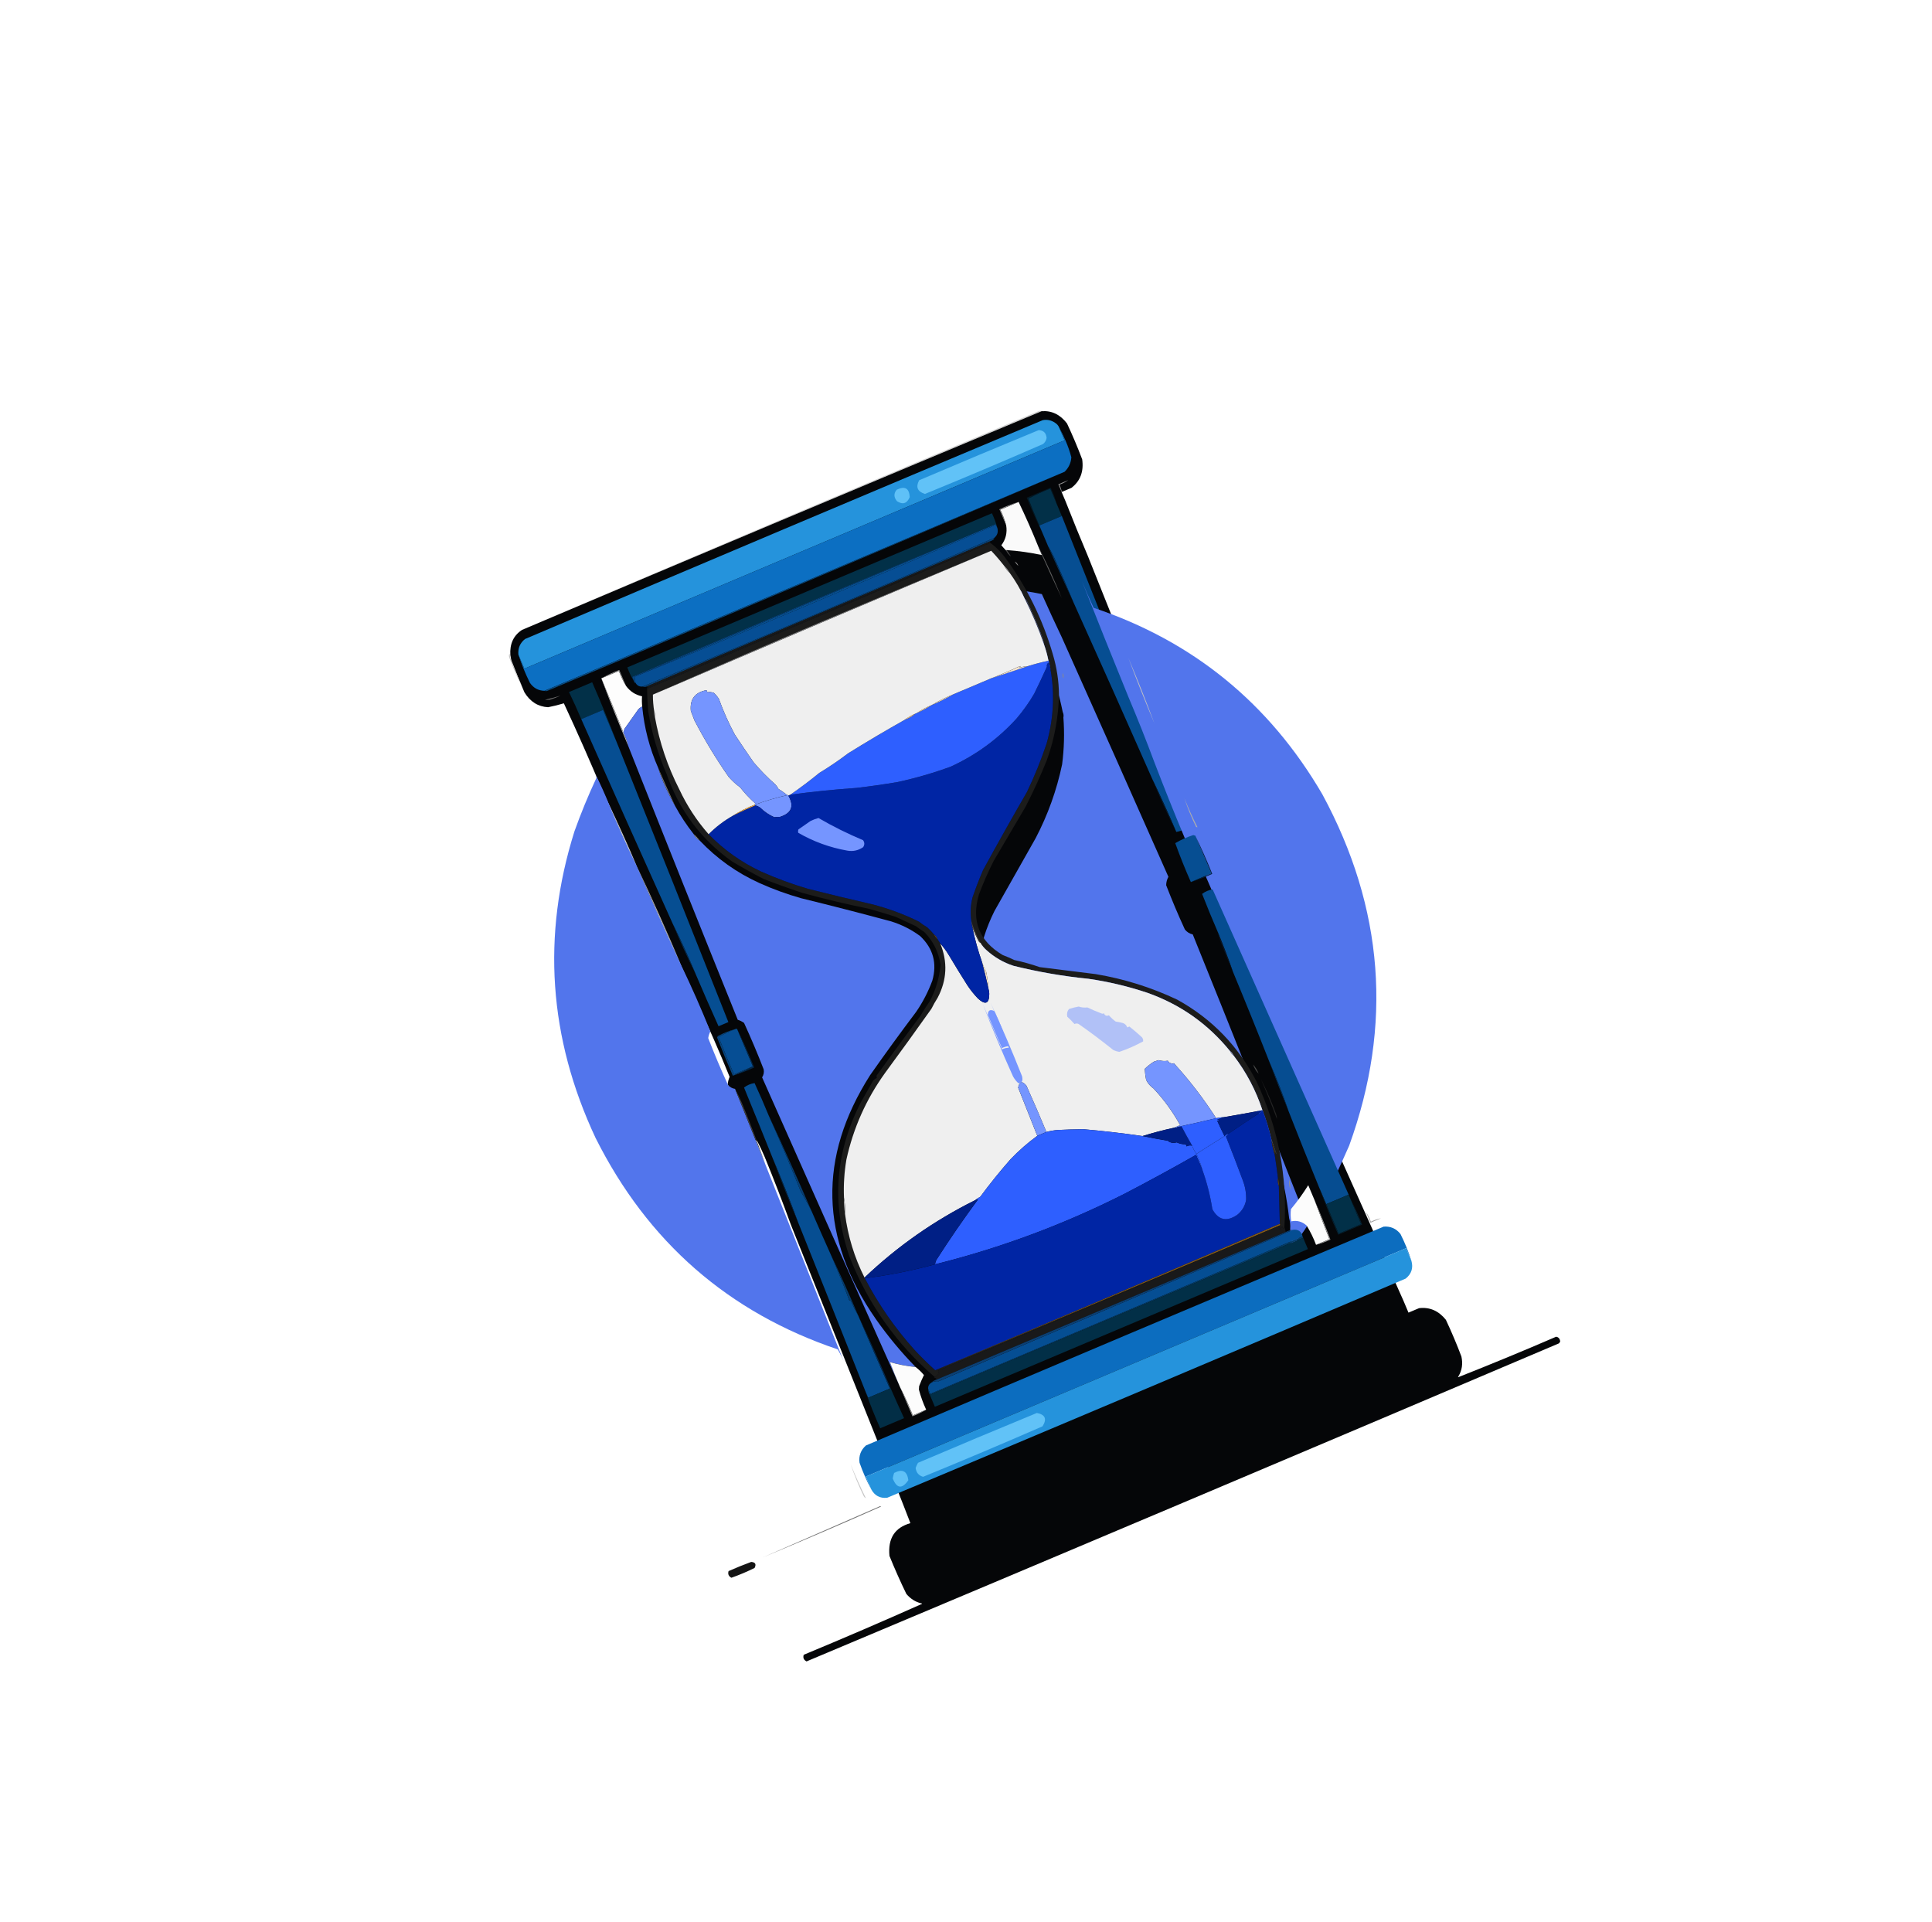 <svg  viewBox="0 0 198 197" fill="none" xmlns="http://www.w3.org/2000/svg">
<g clip-path="url(#clip0_2074_12119)">
<path fill-rule="evenodd" clip-rule="evenodd" d="M53.5 64.55C71.116 57.005 88.774 49.526 106.475 42.115C106.571 42.094 106.659 42.1 106.737 42.132C88.972 49.556 71.227 57.029 53.5 64.55Z" fill="#D1D1D1"/>
<path fill-rule="evenodd" clip-rule="evenodd" d="M53.502 64.552C71.228 57.028 88.975 49.558 106.742 42.142C107.779 42.061 108.649 42.479 109.352 43.397C109.919 44.603 110.438 45.83 110.908 47.078C111.082 48.324 110.715 49.297 109.807 49.995C109.471 50.137 109.136 50.279 108.799 50.421C108.935 50.741 109.07 51.061 109.205 51.381C109.946 53.268 110.711 55.146 111.501 57.013C113.237 61.388 115.003 65.766 116.798 70.147C117.744 72.655 118.745 75.156 119.8 77.65C120.892 80.474 122.027 83.294 123.208 86.113C123.58 87.228 124.03 88.327 124.558 89.409C124.604 89.442 124.652 89.453 124.7 89.443C124.883 89.531 125.059 89.646 125.227 89.787C125.997 91.473 126.718 93.18 127.392 94.908C127.455 95.251 127.424 95.578 127.298 95.891C127.517 96.442 127.737 96.994 127.955 97.546C132.175 107.017 136.398 116.472 140.623 125.909C141.664 128.394 142.737 130.865 143.841 133.321C144.01 133.721 144.179 134.121 144.348 134.521C144.708 134.369 145.068 134.217 145.428 134.065C146.518 133.932 147.436 134.33 148.182 135.259C148.76 136.492 149.29 137.745 149.772 139.019C149.933 139.761 149.835 140.432 149.476 141.031C149.439 141.052 149.426 141.089 149.438 141.141C152.808 139.811 156.154 138.428 159.48 136.991C159.725 137.033 159.864 137.193 159.896 137.475C159.864 137.548 159.821 137.613 159.767 137.671C134.087 148.589 108.383 159.454 82.657 170.265C82.367 170.11 82.272 169.883 82.37 169.585C86.437 167.897 90.482 166.156 94.504 164.362C94.474 164.317 94.439 164.301 94.398 164.312C93.808 164.164 93.304 163.843 92.887 163.348C92.268 162.071 91.691 160.774 91.157 159.457C90.98 157.668 91.695 156.548 93.302 156.098C92.307 153.503 91.273 150.922 90.199 148.356C87.157 140.76 84.111 133.15 81.059 125.528C80.214 123.199 79.316 120.874 78.366 118.555C78.123 117.981 77.862 117.431 77.584 116.905C77.299 116.846 77.053 116.699 76.845 116.462C76.041 114.696 75.286 112.908 74.579 111.101C74.607 110.841 74.672 110.594 74.774 110.358C73.729 107.765 72.61 105.22 71.419 102.722C69.83 98.943 68.169 95.213 66.434 91.531C65.435 89.17 64.395 86.843 63.313 84.55C62.846 83.379 62.337 82.242 61.787 81.14C60.508 78.079 59.175 75.059 57.787 72.078C57.266 72.235 56.728 72.368 56.173 72.477C55.146 72.423 54.337 71.916 53.748 70.956C53.274 69.867 52.824 68.768 52.397 67.66C52.365 67.483 52.334 67.308 52.303 67.134C52.228 65.983 52.628 65.122 53.502 64.552Z" fill="#050608"/>
<path fill-rule="evenodd" clip-rule="evenodd" d="M108.555 43.83C108.737 44.262 108.92 44.694 109.103 45.126C90.647 52.927 72.192 60.728 53.736 68.529C53.533 68.049 53.331 67.57 53.128 67.09C53.068 66.428 53.294 65.894 53.808 65.487C71.475 57.962 89.162 50.486 106.87 43.057C107.329 42.975 107.749 43.066 108.131 43.33C108.328 43.452 108.469 43.618 108.555 43.83Z" fill="#2593DC"/>
<path fill-rule="evenodd" clip-rule="evenodd" d="M91.898 50.188C92.735 49.781 93.18 50.031 93.234 50.939C92.956 51.607 92.521 51.748 91.928 51.363C91.591 50.962 91.58 50.57 91.898 50.188Z" fill="#5FC1F7"/>
<path fill-rule="evenodd" clip-rule="evenodd" d="M94.2 49.216C98.275 47.479 102.359 45.767 106.455 44.078C106.947 44.105 107.217 44.373 107.261 44.883C107.219 45.138 107.095 45.346 106.889 45.507C102.877 47.259 98.845 48.963 94.793 50.62C94.026 50.383 93.828 49.915 94.2 49.216Z" fill="#61C2F7"/>
<path fill-rule="evenodd" clip-rule="evenodd" d="M52.225 66.955C52.25 67.113 52.275 67.272 52.3 67.433C52.679 68.432 53.083 69.421 53.511 70.4C53.007 69.44 52.569 68.437 52.197 67.391C52.139 67.233 52.148 67.088 52.225 66.955Z" fill="#C5C5C5"/>
<path fill-rule="evenodd" clip-rule="evenodd" d="M53.128 67.086C53.331 67.566 53.534 68.046 53.736 68.526C72.192 60.725 90.648 52.924 109.103 45.123C108.92 44.691 108.738 44.259 108.555 43.827C108.791 44.25 109.007 44.696 109.205 45.164C109.448 45.718 109.645 46.285 109.797 46.866C109.753 47.447 109.522 47.94 109.107 48.346C91.356 55.877 73.587 63.36 55.798 70.794C55.17 70.78 54.673 70.509 54.309 69.981C53.839 69.034 53.445 68.069 53.128 67.086Z" fill="#0C6FC2"/>
<path fill-rule="evenodd" clip-rule="evenodd" d="M55.801 70.797C73.589 63.362 91.359 55.88 109.11 48.348C91.47 55.904 73.787 63.392 56.062 70.814C55.966 70.835 55.879 70.829 55.801 70.797Z" fill="#094C83"/>
<path fill-rule="evenodd" clip-rule="evenodd" d="M55.848 71.711C56.398 71.591 56.932 71.45 57.451 71.288C57.095 71.452 56.73 71.592 56.356 71.708C56.178 71.735 56.009 71.736 55.848 71.711Z" fill="#707070"/>
<path fill-rule="evenodd" clip-rule="evenodd" d="M108.3 51.656C108.076 51.128 107.853 50.6 107.63 50.072C106.859 50.371 106.113 50.714 105.393 51.102C105.742 52.029 106.115 52.946 106.513 53.853C106.655 54.19 106.797 54.526 106.939 54.861C106.325 53.608 105.753 52.323 105.224 51.004C106.039 50.659 106.856 50.314 107.672 49.969C107.934 50.525 108.143 51.087 108.3 51.656Z" fill="#031825"/>
<path fill-rule="evenodd" clip-rule="evenodd" d="M61.627 69.516C62.227 69.263 62.827 69.009 63.427 68.756C63.632 69.307 63.879 69.825 64.168 70.309C64.582 70.864 65.126 71.214 65.8 71.359C65.772 71.709 65.779 72.06 65.82 72.411C65.609 72.497 65.442 72.638 65.32 72.835C64.88 73.458 64.437 74.084 63.992 74.711C63.961 74.843 63.93 74.97 63.898 75.091C63.162 73.224 62.404 71.366 61.627 69.516Z" fill="#FDFDFD"/>
<path fill-rule="evenodd" clip-rule="evenodd" d="M104.393 51.441C105.088 52.886 105.741 54.364 106.352 55.875C106.494 56.211 106.636 56.547 106.778 56.883C105.584 56.63 104.38 56.459 103.167 56.372C103.144 56.382 103.119 56.392 103.095 56.403C102.933 56.236 102.774 56.063 102.621 55.882C103.074 55.278 103.24 54.6 103.118 53.847C102.972 53.302 102.773 52.764 102.521 52.233C103.145 51.969 103.769 51.705 104.393 51.441Z" fill="#FAFAFA"/>
<path fill-rule="evenodd" clip-rule="evenodd" d="M63.203 76.068C62.737 74.964 62.27 73.86 61.803 72.756C61.059 73.07 60.315 73.385 59.571 73.699C59.175 72.763 58.756 71.837 58.312 70.922C59.105 70.587 59.897 70.252 60.688 69.918C61.58 71.96 62.418 74.01 63.203 76.068Z" fill="#023048"/>
<path fill-rule="evenodd" clip-rule="evenodd" d="M102.224 54.142C102.173 54.022 102.122 53.902 102.072 53.782C102.062 53.758 102.051 53.734 102.041 53.71C89.615 58.878 77.198 64.099 64.788 69.372C64.859 69.54 64.93 69.708 65.001 69.876C64.722 69.416 64.485 68.922 64.29 68.395C76.746 63.13 89.201 57.865 101.657 52.6C101.899 53.108 102.088 53.622 102.224 54.142Z" fill="#023048"/>
<path fill-rule="evenodd" clip-rule="evenodd" d="M104.392 51.439C103.768 51.703 103.144 51.966 102.52 52.23C102.772 52.762 102.971 53.3 103.118 53.844C102.884 53.292 102.651 52.74 102.418 52.188C103.069 51.886 103.727 51.636 104.392 51.439Z" fill="#8D8D8D"/>
<path fill-rule="evenodd" clip-rule="evenodd" d="M108.302 51.656C108.474 52.064 108.647 52.472 108.819 52.88C108.051 53.204 107.284 53.529 106.515 53.853C106.118 52.946 105.744 52.029 105.395 51.102C106.115 50.714 106.861 50.371 107.632 50.072C107.856 50.6 108.079 51.128 108.302 51.656Z" fill="#023048"/>
<path fill-rule="evenodd" clip-rule="evenodd" d="M61.624 69.518C62.205 69.189 62.818 68.901 63.465 68.655C63.699 69.207 63.932 69.759 64.165 70.311C63.877 69.826 63.629 69.309 63.424 68.757C62.824 69.011 62.224 69.265 61.624 69.518Z" fill="#8E8E8E"/>
<path fill-rule="evenodd" clip-rule="evenodd" d="M109.473 49.207C109.205 49.403 108.903 49.559 108.567 49.674C108.707 49.944 108.795 50.218 108.83 50.497C108.708 50.209 108.587 49.921 108.465 49.633C108.801 49.491 109.137 49.349 109.473 49.207Z" fill="#949494"/>
<path fill-rule="evenodd" clip-rule="evenodd" d="M102.042 53.705C89.706 58.919 77.37 64.133 65.035 69.348C65.048 69.554 65.081 69.767 65.134 69.985C65.063 69.986 65.019 69.948 65.001 69.871C64.93 69.703 64.859 69.535 64.788 69.367C77.198 64.093 89.615 58.873 102.042 53.705Z" fill="#064683"/>
<path fill-rule="evenodd" clip-rule="evenodd" d="M65.035 69.352C77.371 64.137 89.707 58.923 102.042 53.709C102.052 53.733 102.062 53.757 102.072 53.781C95.904 56.445 89.722 59.086 83.528 61.705C77.359 64.312 71.195 66.861 65.035 69.352Z" fill="#065092"/>
<path fill-rule="evenodd" clip-rule="evenodd" d="M65.035 69.353C71.195 66.862 77.359 64.313 83.527 61.706C89.722 59.087 95.903 56.446 102.072 53.782C102.123 53.902 102.173 54.022 102.224 54.142C102.318 54.549 102.203 54.88 101.88 55.136C89.921 60.305 77.922 65.377 65.882 70.353C65.555 70.399 65.306 70.278 65.134 69.99C65.081 69.772 65.048 69.56 65.035 69.353Z" fill="#064E94"/>
<path fill-rule="evenodd" clip-rule="evenodd" d="M65.879 70.352C77.919 65.375 89.918 60.303 101.878 55.135C101.889 55.183 101.88 55.229 101.851 55.273C101.725 55.369 101.586 55.442 101.435 55.492C89.723 60.443 78.011 65.393 66.3 70.343C66.155 70.413 66.015 70.416 65.879 70.352Z" fill="#084176"/>
<path fill-rule="evenodd" clip-rule="evenodd" d="M66.301 70.344C78.013 65.393 89.724 60.443 101.436 55.492C101.456 55.54 101.476 55.588 101.497 55.636C89.777 60.589 78.066 65.54 66.362 70.488C66.341 70.44 66.321 70.392 66.301 70.344Z" fill="#1A1918"/>
<path fill-rule="evenodd" clip-rule="evenodd" d="M101.496 55.634C89.803 60.661 78.078 65.646 66.32 70.588C66.299 70.54 66.313 70.506 66.361 70.486C78.065 65.538 89.777 60.587 101.496 55.634Z" fill="#161A1E"/>
<path fill-rule="evenodd" clip-rule="evenodd" d="M59.57 73.695C60.314 73.381 61.058 73.066 61.802 72.752C62.269 73.856 62.736 74.96 63.202 76.064C67.045 85.614 70.86 95.175 74.647 104.746C74.311 104.888 73.975 105.03 73.639 105.172C72.834 103.392 72.049 101.602 71.285 99.803C70.554 98.06 69.775 96.353 68.95 94.68C65.799 87.696 62.673 80.701 59.57 73.695Z" fill="#064E92"/>
<path fill-rule="evenodd" clip-rule="evenodd" d="M106.516 53.852C107.284 53.527 108.051 53.202 108.82 52.878C113.058 63.56 117.315 74.235 121.593 84.903C121.253 85.073 120.906 85.192 120.554 85.257C119.769 83.424 118.949 81.621 118.097 79.846C115.426 73.789 112.729 67.744 110.007 61.711C109.37 60.169 108.709 58.638 108.024 57.118C107.843 56.726 107.645 56.357 107.429 56.011C107.266 55.627 107.104 55.243 106.942 54.859C106.8 54.523 106.658 54.188 106.516 53.852Z" fill="#064E92"/>
<path fill-rule="evenodd" clip-rule="evenodd" d="M103.094 56.406C103.118 56.396 103.142 56.386 103.166 56.376C103.328 56.586 103.478 56.806 103.614 57.035C103.394 56.873 103.221 56.663 103.094 56.406Z" fill="#4D4D4D"/>
<g filter="url(#filter0_f_2074_12119)">
<g filter="url(#filter1_d_2074_12119)">
<path fill-rule="evenodd" clip-rule="evenodd" d="M103.166 56.374C104.379 56.462 105.582 56.632 106.776 56.885C107.439 58.373 108.115 59.841 108.807 61.288C112.47 69.47 116.116 77.66 119.744 85.857C119.596 86.124 119.519 86.411 119.514 86.718C120.105 88.251 120.744 89.763 121.431 91.254C121.642 91.519 121.911 91.688 122.239 91.761C126.234 101.643 130.179 111.545 134.075 121.467C133.544 122.321 132.955 123.136 132.307 123.911C132.277 123.233 132.25 122.566 132.225 121.909C132.255 121.557 132.219 121.204 132.117 120.852C131.881 118.759 131.463 116.7 130.865 114.677C130.869 114.523 130.844 114.364 130.79 114.199C130.338 112.962 129.818 111.767 129.233 110.615C129.151 110.422 129.071 110.231 128.989 110.039C128.85 109.681 128.66 109.365 128.419 109.092C126.451 105.799 123.748 103.321 120.312 101.656C118.291 100.752 116.205 100.064 114.051 99.593C111.828 99.217 109.595 98.888 107.354 98.605C105.88 98.385 104.451 97.985 103.069 97.403C100.981 96.14 100.244 94.33 100.859 91.973C101.144 91.075 101.497 90.204 101.919 89.361C103.327 86.871 104.735 84.38 106.143 81.889C107.395 79.493 108.297 76.976 108.85 74.339C109.058 72.733 109.102 71.13 108.981 69.531C109.022 69.342 108.999 69.154 108.912 68.966C108.114 65.006 106.596 61.348 104.358 57.992C104.299 57.785 104.18 57.638 104.001 57.549C103.911 57.346 103.781 57.174 103.614 57.033C103.478 56.804 103.328 56.585 103.166 56.374Z" fill="#5275EC"/>
</g>
</g>
<g filter="url(#filter2_f_2074_12119)">
<path fill-rule="evenodd" clip-rule="evenodd" d="M65.817 72.411C66.021 74.588 66.565 76.677 67.449 78.68C67.593 79.156 67.767 79.634 67.97 80.115C68.332 80.983 68.74 81.814 69.195 82.61C69.743 83.617 70.371 84.567 71.079 85.462C71.22 85.76 71.428 85.983 71.702 86.133C73.462 87.99 75.506 89.445 77.833 90.499C79.223 91.123 80.643 91.64 82.096 92.05C85.183 92.806 88.261 93.598 91.331 94.426C92.412 94.764 93.401 95.265 94.3 95.929C95.638 97.195 96.054 98.716 95.55 100.492C95.128 101.633 94.575 102.701 93.892 103.696C92.279 105.835 90.704 108 89.169 110.191C83.82 118.603 84.018 126.935 89.764 135.186C90.989 136.934 92.344 138.567 93.829 140.086C92.934 140.001 92.057 139.833 91.199 139.586C91.528 140.465 91.882 141.334 92.259 142.193C87.534 131.615 82.816 121.022 78.104 110.413C78.268 110.156 78.32 109.879 78.262 109.582C77.641 107.978 76.971 106.394 76.253 104.83C76.056 104.69 75.841 104.583 75.608 104.509C71.825 95.147 68.079 85.783 64.371 76.417C64.265 75.969 64.106 75.527 63.895 75.091C63.927 74.97 63.958 74.844 63.989 74.712C64.434 74.084 64.876 73.459 65.317 72.835C65.439 72.639 65.605 72.498 65.817 72.411Z" fill="#5275EC"/>
</g>
<path fill-rule="evenodd" clip-rule="evenodd" d="M104.004 57.547C104.182 57.636 104.302 57.783 104.361 57.99C104.217 57.873 104.098 57.725 104.004 57.547Z" fill="#8C8C8C"/>
<path fill-rule="evenodd" clip-rule="evenodd" d="M61.624 69.517C62.402 71.367 63.159 73.225 63.896 75.091C64.108 75.527 64.266 75.969 64.372 76.418C63.404 74.125 62.488 71.825 61.624 69.517Z" fill="#BEBEBE"/>
<path fill-rule="evenodd" clip-rule="evenodd" d="M106.352 55.875C107.241 57.633 108.06 59.437 108.808 61.286C108.117 59.839 107.441 58.371 106.778 56.883C106.636 56.547 106.494 56.211 106.352 55.875Z" fill="#5E5E5E"/>
<path fill-rule="evenodd" clip-rule="evenodd" d="M107.426 56.016C107.642 56.361 107.841 56.73 108.021 57.122C108.706 58.642 109.367 60.173 110.004 61.715C109.13 59.836 108.27 57.936 107.426 56.016Z" fill="#043563"/>
<g filter="url(#filter3_f_2074_12119)">
<g filter="url(#filter4_d_2074_12119)">
<path fill-rule="evenodd" clip-rule="evenodd" d="M110.888 55.569C111.262 56.486 111.66 57.393 112.081 58.29C122.261 61.697 130.074 68.068 135.521 77.404C141.829 89.063 142.745 101.066 138.267 113.413C137.785 114.505 137.296 115.588 136.798 116.665C136.847 116.979 136.945 117.277 137.092 117.559C133.27 109.076 129.451 100.577 125.636 92.063C125.44 91.567 125.243 91.069 125.048 90.572C125.183 90.282 125.226 89.981 125.175 89.67C124.574 88.113 123.925 86.577 123.228 85.062C123.067 84.939 122.898 84.841 122.721 84.767C122.227 83.792 121.777 82.794 121.371 81.773C120.31 79.237 119.293 76.697 118.319 74.153C117.478 71.893 116.583 69.64 115.633 67.396C114.023 63.452 112.441 59.509 110.888 55.569Z" fill="#5275EC"/>
</g>
</g>
<g filter="url(#filter5_f_2074_12119)">
<path fill-rule="evenodd" clip-rule="evenodd" d="M61.061 79.434C61.564 80.423 62.024 81.445 62.442 82.5C63.334 84.627 64.275 86.719 65.264 88.775C66.735 92.156 68.237 95.509 69.771 98.835C70.855 101.078 71.864 103.366 72.8 105.701C72.692 105.92 72.619 106.149 72.582 106.388C73.213 108.016 73.893 109.624 74.621 111.212C74.817 111.42 75.054 111.546 75.332 111.59C76.365 114.18 77.403 116.768 78.445 119.354C81.176 126.219 83.903 133.072 86.625 139.912C86.415 139.348 86.157 138.807 85.853 138.287C74.648 134.503 66.376 127.279 61.035 116.615C56.231 106.361 55.51 95.888 58.872 85.197C59.533 83.346 60.28 81.531 61.111 79.753C61.127 79.641 61.11 79.535 61.061 79.434Z" fill="#5275EC"/>
</g>
<path fill-rule="evenodd" clip-rule="evenodd" d="M67.451 78.68C68.017 79.997 68.599 81.307 69.197 82.61C68.743 81.814 68.334 80.983 67.973 80.115C67.769 79.634 67.596 79.156 67.451 78.68Z" fill="#757575"/>
<path fill-rule="evenodd" clip-rule="evenodd" d="M62.442 82.5C63.425 84.559 64.366 86.65 65.264 88.775C64.275 86.719 63.334 84.627 62.442 82.5Z" fill="#CECECE"/>
<path fill-rule="evenodd" clip-rule="evenodd" d="M108.914 68.962C109.001 69.15 109.024 69.339 108.983 69.527C108.896 69.339 108.873 69.151 108.914 68.962Z" fill="#898989"/>
<path fill-rule="evenodd" clip-rule="evenodd" d="M71.082 85.469C71.309 85.665 71.517 85.888 71.705 86.139C71.43 85.99 71.223 85.766 71.082 85.469Z" fill="#8F8F8F"/>
<path fill-rule="evenodd" clip-rule="evenodd" d="M65.266 88.773C66.842 92.08 68.344 95.433 69.773 98.834C68.239 95.508 66.737 92.155 65.266 88.773Z" fill="#ACACAC"/>
<path fill-rule="evenodd" clip-rule="evenodd" d="M115.632 67.4C116.582 69.644 117.477 71.897 118.319 74.157C117.369 71.912 116.474 69.66 115.632 67.4Z" fill="#C2C2C2"/>
<path fill-rule="evenodd" clip-rule="evenodd" d="M68.953 94.678C69.778 96.351 70.557 98.058 71.288 99.801C70.45 98.134 69.671 96.427 68.953 94.678Z" fill="#032D55"/>
<path fill-rule="evenodd" clip-rule="evenodd" d="M118.095 79.849C118.948 81.624 119.767 83.428 120.552 85.26C119.668 83.5 118.849 81.696 118.095 79.849Z" fill="#051C31"/>
<path fill-rule="evenodd" clip-rule="evenodd" d="M121.37 81.774C121.776 82.794 122.226 83.792 122.72 84.767C122.672 84.778 122.626 84.769 122.582 84.741C122.101 83.77 121.697 82.781 121.37 81.774Z" fill="#ADADAD"/>
<path fill-rule="evenodd" clip-rule="evenodd" d="M122.49 85.626C123.038 86.922 123.586 88.218 124.133 89.514C123.437 89.809 122.742 90.103 122.045 90.397C121.463 89.083 120.929 87.753 120.444 86.407C121.031 86.059 121.649 85.784 122.3 85.579C122.361 85.615 122.424 85.63 122.49 85.626Z" fill="#064E92"/>
<path fill-rule="evenodd" clip-rule="evenodd" d="M75.374 105.456C75.441 105.414 75.499 105.418 75.549 105.468C76.087 106.74 76.624 108.012 77.162 109.284C76.514 109.557 75.866 109.831 75.218 110.105C74.668 108.838 74.142 107.561 73.641 106.274C74.193 105.957 74.771 105.685 75.374 105.456Z" fill="#064E94"/>
<path fill-rule="evenodd" clip-rule="evenodd" d="M75.374 105.46C74.77 105.689 74.192 105.961 73.64 106.278C74.142 107.565 74.668 108.842 75.217 110.109C75.865 109.835 76.513 109.561 77.161 109.287C76.508 109.648 75.823 109.966 75.104 110.242C74.544 108.951 74.008 107.65 73.496 106.339C73.517 106.288 73.538 106.236 73.559 106.185C74.146 105.867 74.751 105.625 75.374 105.46Z" fill="#07447D"/>
<path fill-rule="evenodd" clip-rule="evenodd" d="M75.549 105.469C76.173 106.746 76.755 108.056 77.295 109.398C76.572 109.732 75.841 110.012 75.104 110.239C75.823 109.963 76.509 109.645 77.162 109.285C76.624 108.013 76.087 106.741 75.549 105.469Z" fill="#032749"/>
<path fill-rule="evenodd" clip-rule="evenodd" d="M122.49 85.625C123.115 86.902 123.697 88.212 124.236 89.555C123.513 89.888 122.783 90.168 122.046 90.396C122.742 90.101 123.437 89.807 124.134 89.513C123.586 88.217 123.038 86.921 122.49 85.625Z" fill="#022140"/>
<path fill-rule="evenodd" clip-rule="evenodd" d="M78.768 114.294C79.93 116.873 81.031 119.476 82.07 122.106C82.475 122.776 82.846 123.454 83.183 124.138C83.826 125.621 84.478 127.099 85.142 128.572C85.823 130.116 86.453 131.674 87.033 133.246C87.085 133.267 87.136 133.288 87.187 133.308C87.428 133.844 87.687 134.356 87.964 134.847C89.032 137.338 90.111 139.824 91.201 142.304C90.457 142.619 89.713 142.933 88.97 143.247C88.888 143.055 88.807 142.864 88.726 142.672C86.423 136.856 84.109 131.045 81.782 125.24C80.99 123.1 80.146 120.968 79.248 118.843C78.258 116.376 77.26 113.913 76.252 111.454C76.571 111.206 76.931 111.054 77.332 110.997C77.834 112.086 78.313 113.184 78.768 114.294Z" fill="#064E92"/>
<path fill-rule="evenodd" clip-rule="evenodd" d="M138.219 122.43C137.451 122.755 136.683 123.079 135.915 123.404C135.671 122.828 135.428 122.252 135.184 121.676C134.124 119.097 133.087 116.508 132.072 113.911C131.497 112.218 130.846 110.542 130.116 108.882C128.896 105.778 127.645 102.686 126.365 99.606C125.886 98.239 125.366 96.875 124.804 95.513C124.244 94.222 123.709 92.921 123.197 91.61C123.517 91.362 123.877 91.21 124.277 91.153C128.918 101.582 133.565 112.007 138.219 122.43Z" fill="#064D91"/>
<path fill-rule="evenodd" clip-rule="evenodd" d="M75.335 111.588C75.591 112.059 75.828 112.553 76.046 113.069C76.899 115.157 77.7 117.252 78.448 119.352C77.406 116.766 76.369 114.178 75.335 111.588Z" fill="#3F3F3F"/>
<path fill-rule="evenodd" clip-rule="evenodd" d="M101.497 55.635C102.044 56.041 102.527 56.516 102.948 57.059C105.206 60.095 106.861 63.441 107.912 67.096C108.304 68.424 108.51 69.78 108.528 71.163C108.482 73.477 108.071 75.716 107.294 77.88C106.637 79.514 105.911 81.109 105.114 82.662C104.027 84.504 102.94 86.349 101.854 88.199C101.276 89.329 100.764 90.493 100.317 91.691C99.537 94.383 100.351 96.443 102.76 97.872C103.167 98.026 103.564 98.198 103.953 98.386C104.833 98.574 105.699 98.816 106.552 99.112C108.465 99.35 110.376 99.59 112.286 99.828C115.193 100.312 117.98 101.184 120.648 102.446C124.217 104.416 126.934 107.229 128.796 110.882C130.999 115.608 131.944 120.555 131.632 125.722C131.604 125.785 131.576 125.853 131.549 125.927C131.469 125.858 131.417 125.767 131.391 125.654C131.331 125.781 131.287 125.913 131.261 126.049C131.222 126.023 131.183 125.997 131.144 125.971C131.225 125.842 131.251 125.704 131.223 125.556C131.202 125.508 131.182 125.46 131.162 125.412C131.128 124.12 131.093 122.833 131.058 121.552C131.095 121.282 131.065 121.011 130.969 120.741C130.873 119.936 130.761 119.134 130.632 118.338C130.665 118.26 130.67 118.172 130.649 118.076C130.703 118.138 130.758 118.2 130.812 118.262C130.641 117.74 130.464 117.221 130.281 116.704C130.058 115.732 129.769 114.78 129.413 113.846C129.403 113.823 129.392 113.798 129.382 113.774C128.711 111.735 127.721 109.862 126.413 108.156C126.339 107.962 126.22 107.814 126.056 107.713C123.797 104.93 120.975 102.941 117.593 101.743C115.622 101.082 113.61 100.604 111.554 100.307C108.953 100.048 106.39 99.604 103.863 98.975C102.831 98.636 101.914 98.105 101.11 97.381C100.859 97.164 100.653 96.912 100.493 96.624C100.093 95.917 99.778 95.173 99.55 94.392C99.427 93.574 99.467 92.765 99.669 91.965C99.991 91.025 100.348 90.097 100.74 89.178C102.209 86.489 103.711 83.817 105.245 81.164C106.022 79.548 106.694 77.892 107.261 76.197C108.044 73.436 108.129 70.656 107.513 67.858C107.492 67.81 107.472 67.762 107.452 67.714C107.337 67.13 107.176 66.548 106.968 65.967C106.952 65.764 106.907 65.557 106.832 65.346C106.363 64.101 105.846 62.877 105.28 61.674C105.209 61.544 105.122 61.44 105.02 61.359C104.596 60.415 104.081 59.53 103.473 58.703C103.335 58.424 103.151 58.191 102.923 58.003C102.503 57.463 102.057 56.945 101.586 56.446C95.793 58.838 90 61.259 84.204 63.709C78.396 66.164 72.632 68.657 66.913 71.187C66.909 71.767 66.954 72.342 67.048 72.912C67.007 73.101 67.03 73.289 67.117 73.477C67.58 76.064 68.415 78.54 69.621 80.905C70.405 82.581 71.405 84.11 72.621 85.493C74.192 87.097 75.99 88.373 78.016 89.322C79.575 90.015 81.167 90.601 82.79 91.081C84.958 91.627 87.131 92.151 89.31 92.652C90.999 93.079 92.625 93.679 94.186 94.452C94.453 94.665 94.733 94.858 95.025 95.031C95.274 95.259 95.504 95.501 95.714 95.758C95.808 95.967 95.937 96.139 96.102 96.273C96.187 96.407 96.272 96.541 96.356 96.675C97.14 98.576 97.05 100.438 96.088 102.262C95.856 102.622 95.646 102.994 95.456 103.378C93.887 105.59 92.299 107.788 90.691 109.974C88.773 112.644 87.458 115.59 86.747 118.812C86.524 120.117 86.441 121.425 86.497 122.737C86.465 123.285 86.5 123.836 86.602 124.39C86.895 126.68 87.562 128.859 88.601 130.928C88.611 130.951 88.622 130.976 88.632 131C90.022 133.667 91.722 136.117 93.732 138.348C94.412 139.078 95.114 139.77 95.841 140.427C107.619 135.533 119.389 130.586 131.151 125.587C119.505 130.594 107.828 135.558 96.118 140.48C96.159 140.575 96.199 140.672 96.24 140.768C96.092 140.887 95.944 141.005 95.797 141.125C91.872 137.746 88.959 133.631 87.057 128.78C85.202 123.362 85.591 118.092 88.224 112.969C88.644 112.228 89.065 111.485 89.487 110.738C89.602 110.621 89.73 110.524 89.873 110.448C89.821 110.369 89.815 110.287 89.854 110.201C91.328 108.161 92.818 106.131 94.323 104.111C94.628 103.594 94.952 103.089 95.296 102.597C95.91 101.425 96.276 100.181 96.392 98.867C96.191 97.558 95.632 96.437 94.715 95.502C94.421 95.327 94.141 95.134 93.876 94.923C93.184 94.603 92.498 94.285 91.818 93.968C90.894 93.662 89.955 93.381 89 93.123C86.722 92.657 84.457 92.116 82.203 91.498C80.874 91.059 79.556 90.583 78.248 90.073C77.161 89.512 76.09 88.918 75.034 88.291C71.853 86.037 69.615 83.051 68.32 79.334C67.438 77.294 66.814 75.182 66.448 72.996C66.367 72.194 66.324 71.391 66.321 70.589C78.079 65.647 89.804 60.663 101.497 55.635Z" fill="#1C1C1B"/>
<path fill-rule="evenodd" clip-rule="evenodd" d="M99.648 95.032C99.839 95.517 100.054 95.992 100.293 96.457C100.347 96.538 100.413 96.595 100.492 96.627C100.652 96.915 100.858 97.167 101.109 97.384C101.912 98.108 102.83 98.64 103.862 98.979C106.389 99.607 108.952 100.051 111.553 100.31C113.609 100.607 115.621 101.086 117.592 101.746C120.974 102.944 123.796 104.933 126.055 107.716C126.129 107.909 126.249 108.057 126.412 108.159C127.72 109.865 128.71 111.738 129.381 113.778C128.096 114.023 126.809 114.256 125.519 114.477C125.221 114.494 124.926 114.534 124.635 114.596C123.346 112.586 121.901 110.707 120.301 108.96C120.223 109.012 120.141 109.018 120.055 108.979C119.889 108.947 119.766 108.858 119.687 108.71C119.363 108.762 119.043 108.742 118.727 108.649C118.566 108.703 118.406 108.757 118.244 108.811C117.907 109.024 117.599 109.267 117.322 109.54C117.34 109.915 117.386 110.292 117.46 110.67C117.642 111.031 117.892 111.321 118.21 111.541C119.28 112.681 120.193 113.936 120.947 115.306C120.731 115.397 120.515 115.489 120.299 115.58C119.219 115.813 118.15 116.095 117.093 116.426C115.078 116.134 113.056 115.899 111.025 115.724C110.167 115.733 109.301 115.759 108.428 115.803C108.015 115.833 107.62 115.901 107.242 116.008C106.584 114.419 105.902 112.84 105.197 111.271C104.77 110.743 104.485 110.806 104.344 111.462C104.992 113.112 105.646 114.758 106.306 116.403C105.335 117.11 104.426 117.904 103.579 118.786C102.478 120.035 101.439 121.323 100.46 122.651C100.259 122.751 100.083 122.868 99.93 123.002C95.749 125.079 91.973 127.722 88.6 130.931C87.561 128.863 86.894 126.683 86.6 124.393C86.632 123.844 86.597 123.292 86.496 122.74C86.439 121.428 86.523 120.12 86.746 118.816C87.457 115.593 88.772 112.647 90.69 109.977C92.298 107.792 93.886 105.593 95.455 103.381C95.645 102.997 95.856 102.625 96.086 102.265C97.049 100.441 97.139 98.579 96.355 96.678C96.689 97.053 96.99 97.463 97.258 97.909C97.877 98.951 98.512 99.984 99.162 101.008C99.48 101.482 99.837 101.925 100.233 102.337C100.995 103.025 101.379 102.863 101.385 101.85C101.384 101.686 101.359 101.527 101.31 101.373C101.266 100.784 101.187 100.194 101.072 99.606C100.897 99.262 100.745 98.902 100.616 98.526C100.218 97.371 99.895 96.206 99.648 95.032Z" fill="#EFEFEF"/>
<path fill-rule="evenodd" clip-rule="evenodd" d="M101.997 103.799C102.499 104.918 102.951 106.056 103.356 107.213C103.118 107.237 102.892 107.304 102.677 107.415C102.2 106.287 101.724 105.16 101.247 104.031C101.237 103.56 101.444 103.415 101.87 103.598C101.934 103.652 101.976 103.719 101.997 103.799Z" fill="#7595FF"/>
<path fill-rule="evenodd" clip-rule="evenodd" d="M100.616 98.52C100.745 98.896 100.897 99.256 101.072 99.6C101.187 100.189 101.266 100.778 101.31 101.367C101.101 100.402 100.87 99.453 100.616 98.52Z" fill="#F3E0C5"/>
<path fill-rule="evenodd" clip-rule="evenodd" d="M99.551 94.39C99.78 95.171 100.094 95.915 100.494 96.622C100.416 96.591 100.349 96.534 100.295 96.452C100.056 95.988 99.841 95.513 99.65 95.027C99.585 94.811 99.552 94.599 99.551 94.39Z" fill="#4C4640"/>
<path fill-rule="evenodd" clip-rule="evenodd" d="M95.715 95.758C95.897 95.879 96.026 96.051 96.102 96.273C95.938 96.138 95.809 95.967 95.715 95.758Z" fill="#61431F"/>
<path fill-rule="evenodd" clip-rule="evenodd" d="M77.398 82.541C77.388 82.517 77.377 82.493 77.367 82.469C78.454 82.072 79.56 81.745 80.687 81.49C80.735 81.469 80.769 81.483 80.79 81.531C81.418 82.606 81.132 83.335 79.932 83.718C79.738 83.717 79.545 83.728 79.352 83.751C78.818 83.518 78.343 83.195 77.925 82.785C77.758 82.662 77.583 82.581 77.398 82.541Z" fill="#7595FF"/>
<path fill-rule="evenodd" clip-rule="evenodd" d="M107.513 67.861C108.129 70.659 108.044 73.438 107.261 76.199C106.695 77.894 106.022 79.55 105.245 81.167C103.711 83.819 102.21 86.491 100.741 89.181C100.348 90.099 99.991 91.028 99.669 91.967C99.467 92.767 99.427 93.576 99.55 94.394C99.55 94.603 99.583 94.815 99.649 95.031C99.896 96.205 100.219 97.37 100.617 98.525C100.871 99.458 101.102 100.407 101.311 101.372C101.36 101.526 101.385 101.685 101.386 101.849C101.38 102.862 100.996 103.024 100.234 102.336C99.838 101.924 99.481 101.481 99.163 101.007C98.513 99.983 97.879 98.95 97.259 97.908C96.991 97.462 96.69 97.052 96.356 96.677C96.272 96.543 96.187 96.409 96.102 96.276C96.026 96.054 95.897 95.882 95.715 95.76C95.504 95.504 95.274 95.261 95.025 95.034C94.733 94.86 94.453 94.667 94.186 94.454C92.625 93.682 90.999 93.082 89.31 92.655C87.131 92.154 84.958 91.63 82.79 91.083C81.167 90.603 79.576 90.017 78.016 89.324C75.99 88.375 74.192 87.099 72.621 85.495C73.367 84.746 74.201 84.111 75.124 83.588C75.87 83.214 76.628 82.865 77.398 82.542C77.583 82.582 77.759 82.663 77.925 82.786C78.343 83.197 78.818 83.519 79.352 83.753C79.545 83.729 79.738 83.718 79.932 83.72C81.132 83.336 81.418 82.607 80.79 81.532C80.862 81.502 80.934 81.472 81.006 81.441C83.243 81.138 85.494 80.908 87.758 80.751C89.177 80.587 90.591 80.385 92 80.146C93.85 79.744 95.664 79.218 97.442 78.567C100.034 77.376 102.281 75.733 104.184 73.638C104.866 72.841 105.469 71.992 105.993 71.091C106.44 70.181 106.873 69.263 107.29 68.337C107.256 68.124 107.331 67.966 107.513 67.861Z" fill="#0025A4"/>
<path fill-rule="evenodd" clip-rule="evenodd" d="M83.076 84.131C83.336 84.007 83.605 83.907 83.883 83.832C85.352 84.687 86.874 85.444 88.45 86.103C88.617 86.341 88.62 86.58 88.457 86.821C87.958 87.163 87.413 87.28 86.823 87.172C85.037 86.855 83.365 86.246 81.808 85.346C81.776 85.227 81.784 85.111 81.83 84.997C82.257 84.709 82.672 84.42 83.076 84.131Z" fill="#7595FF"/>
<path fill-rule="evenodd" clip-rule="evenodd" d="M97.703 71.156C98.999 70.608 100.295 70.06 101.591 69.512C102.82 69.098 104.06 68.688 105.313 68.279C106.027 68.053 106.739 67.865 107.45 67.714C107.471 67.762 107.491 67.81 107.511 67.858C107.329 67.963 107.254 68.122 107.288 68.335C106.871 69.261 106.439 70.179 105.991 71.089C105.467 71.99 104.865 72.838 104.183 73.636C102.28 75.731 100.032 77.374 97.441 78.565C95.662 79.216 93.848 79.742 91.998 80.144C90.59 80.383 89.175 80.585 87.756 80.749C85.492 80.906 83.242 81.135 81.004 81.439C82.022 80.737 83.009 79.994 83.966 79.211C84.989 78.59 85.977 77.917 86.932 77.194C88.832 76.014 90.755 74.876 92.702 73.779C93.111 73.627 93.475 73.416 93.793 73.148C93.841 73.127 93.889 73.107 93.937 73.087C94.475 72.849 94.983 72.578 95.46 72.273C96.242 71.942 96.99 71.569 97.703 71.156Z" fill="#2E5FFF"/>
<path fill-rule="evenodd" clip-rule="evenodd" d="M105.02 61.359C105.121 61.44 105.208 61.544 105.28 61.674C105.845 62.877 106.363 64.101 106.832 65.346C106.906 65.557 106.951 65.764 106.967 65.967C106.413 64.391 105.764 62.855 105.02 61.359Z" fill="#3B3B3B"/>
<path fill-rule="evenodd" clip-rule="evenodd" d="M102.922 58C103.151 58.188 103.334 58.422 103.473 58.701C103.244 58.513 103.06 58.279 102.922 58Z" fill="#939393"/>
<path fill-rule="evenodd" clip-rule="evenodd" d="M67.047 72.915C67.134 73.104 67.157 73.292 67.116 73.48C67.029 73.292 67.006 73.104 67.047 72.915Z" fill="#909090"/>
<path fill-rule="evenodd" clip-rule="evenodd" d="M101.585 56.443C102.056 56.941 102.501 57.46 102.921 58C103.06 58.279 103.243 58.513 103.472 58.7C104.079 59.527 104.595 60.412 105.019 61.356C105.763 62.852 106.412 64.388 106.967 65.964C107.175 66.544 107.336 67.127 107.451 67.711C106.74 67.862 106.027 68.05 105.313 68.275C105.002 68.294 104.688 68.356 104.373 68.461C104.728 68.242 104.712 68.206 104.327 68.353C103.431 68.769 102.518 69.154 101.591 69.509C100.295 70.057 98.999 70.605 97.704 71.153C96.915 71.469 96.167 71.841 95.46 72.27C94.91 72.487 94.403 72.758 93.937 73.084C93.889 73.104 93.842 73.124 93.793 73.145C93.395 73.316 93.031 73.526 92.702 73.776C90.755 74.872 88.832 76.011 86.933 77.191C85.978 77.914 84.989 78.587 83.966 79.208C83.01 79.991 82.022 80.734 81.004 81.436C80.933 81.466 80.861 81.497 80.788 81.527C80.768 81.479 80.734 81.465 80.686 81.486C80.399 81.256 80.097 81.044 79.781 80.85C79.695 80.683 79.588 80.53 79.46 80.392C78.66 79.685 77.914 78.926 77.224 78.112C76.574 77.181 75.934 76.235 75.303 75.275C74.67 74.1 74.129 72.886 73.679 71.633C73.534 71.397 73.36 71.188 73.158 71.005C72.939 70.924 72.718 70.904 72.497 70.945C72.466 70.873 72.436 70.801 72.405 70.729C71.222 70.949 70.686 71.656 70.799 72.851C70.924 73.18 71.049 73.509 71.174 73.838C72.222 75.845 73.389 77.77 74.676 79.613C75.025 80.012 75.417 80.37 75.851 80.687C76.311 81.28 76.825 81.827 77.392 82.326C77.364 82.371 77.355 82.417 77.366 82.465C76.569 82.765 75.821 83.137 75.123 83.583C74.2 84.105 73.366 84.741 72.619 85.49C71.404 84.107 70.404 82.578 69.62 80.902C68.413 78.537 67.579 76.061 67.116 73.474C67.157 73.286 67.134 73.097 67.047 72.909C66.953 72.339 66.908 71.764 66.912 71.184C78.444 66.225 90.001 61.311 101.585 56.443Z" fill="#EFEFEF"/>
<path fill-rule="evenodd" clip-rule="evenodd" d="M77.367 82.465C77.377 82.489 77.387 82.513 77.397 82.537C76.627 82.86 75.869 83.209 75.123 83.583C75.821 83.138 76.569 82.765 77.367 82.465Z" fill="#F8B24D"/>
<path fill-rule="evenodd" clip-rule="evenodd" d="M93.793 73.146C93.475 73.414 93.111 73.625 92.701 73.777C93.03 73.527 93.394 73.317 93.793 73.146Z" fill="#F3CC97"/>
<path fill-rule="evenodd" clip-rule="evenodd" d="M95.46 72.27C94.983 72.574 94.475 72.846 93.937 73.084C94.402 72.758 94.91 72.487 95.46 72.27Z" fill="#F4D7B0"/>
<path fill-rule="evenodd" clip-rule="evenodd" d="M101.594 69.516C102.521 69.161 103.433 68.775 104.33 68.359C104.715 68.212 104.73 68.248 104.375 68.467C104.691 68.362 105.004 68.3 105.315 68.282C104.063 68.691 102.822 69.102 101.594 69.516Z" fill="#F3E4D2"/>
<path fill-rule="evenodd" clip-rule="evenodd" d="M97.703 71.154C96.99 71.567 96.242 71.94 95.46 72.272C96.167 71.843 96.915 71.47 97.703 71.154Z" fill="#F2DFC4"/>
<path fill-rule="evenodd" clip-rule="evenodd" d="M80.687 81.487C79.56 81.743 78.453 82.069 77.367 82.466C77.356 82.419 77.365 82.373 77.394 82.328C76.826 81.829 76.312 81.282 75.852 80.689C75.418 80.371 75.026 80.014 74.677 79.615C73.391 77.772 72.223 75.847 71.175 73.84C71.05 73.511 70.925 73.182 70.8 72.853C70.688 71.658 71.223 70.951 72.406 70.731C72.437 70.803 72.467 70.875 72.498 70.947C72.719 70.906 72.94 70.926 73.159 71.007C73.361 71.189 73.535 71.399 73.68 71.635C74.13 72.888 74.671 74.102 75.304 75.277C75.935 76.237 76.576 77.182 77.225 78.114C77.915 78.927 78.661 79.687 79.461 80.393C79.588 80.532 79.696 80.685 79.782 80.852C80.098 81.046 80.4 81.257 80.687 81.487Z" fill="#7595FF"/>
<path fill-rule="evenodd" clip-rule="evenodd" d="M101.585 56.45C90.002 61.318 78.445 66.231 66.912 71.191C72.632 68.66 78.395 66.168 84.203 63.712C89.999 61.263 95.793 58.842 101.585 56.45Z" fill="#838383"/>
<path fill-rule="evenodd" clip-rule="evenodd" d="M109.553 103.403C109.879 103.297 110.211 103.213 110.55 103.152C110.837 103.252 111.133 103.282 111.437 103.243C111.918 103.47 112.401 103.677 112.887 103.861C112.973 103.9 113.055 103.894 113.133 103.842C113.234 104.082 113.405 104.151 113.645 104.05C113.855 104.292 114.086 104.506 114.34 104.69C114.6 104.724 114.865 104.782 115.134 104.863C115.326 104.95 115.457 105.092 115.527 105.291C115.599 105.26 115.671 105.23 115.743 105.199C116.173 105.54 116.593 105.899 117.006 106.278C117.127 106.403 117.176 106.553 117.152 106.726C116.374 107.151 115.564 107.508 114.72 107.796C114.498 107.766 114.286 107.7 114.084 107.598C112.923 106.666 111.742 105.778 110.541 104.938C110.399 104.87 110.258 104.873 110.12 104.946C109.887 104.683 109.64 104.433 109.38 104.198C109.314 103.898 109.372 103.633 109.553 103.403Z" fill="#7595FF" fill-opacity="0.5"/>
<path fill-rule="evenodd" clip-rule="evenodd" d="M124.801 95.515C125.362 96.877 125.882 98.242 126.361 99.608C125.903 98.557 125.468 97.496 125.058 96.425C124.944 96.118 124.858 95.815 124.801 95.515Z" fill="#0A1523"/>
<path fill-rule="evenodd" clip-rule="evenodd" d="M100.741 102.93C101.392 104.47 102.043 106.01 102.694 107.55C102.906 107.433 103.136 107.374 103.384 107.375C102.805 105.806 102.178 104.255 101.503 102.724C102.646 105.195 103.724 107.713 104.738 110.278C104.862 110.773 104.739 111.017 104.37 111.013C104.156 110.819 103.973 110.588 103.822 110.318C102.716 107.869 101.689 105.406 100.741 102.93Z" fill="#7595FF"/>
<path fill-rule="evenodd" clip-rule="evenodd" d="M79.249 118.845C80.147 120.97 80.992 123.102 81.784 125.242C80.884 123.118 80.039 120.986 79.249 118.845Z" fill="#04284B"/>
<path fill-rule="evenodd" clip-rule="evenodd" d="M107.242 116.003C106.93 116.134 106.618 116.266 106.306 116.398C105.646 114.753 104.992 113.107 104.344 111.457C104.485 110.801 104.77 110.738 105.197 111.266C105.903 112.835 106.584 114.414 107.242 116.003Z" fill="#7595FF"/>
<path fill-rule="evenodd" clip-rule="evenodd" d="M78.769 114.297C80.284 117.545 81.756 120.827 83.185 124.141C82.848 123.456 82.477 122.779 82.072 122.109C81.033 119.479 79.932 116.876 78.769 114.297Z" fill="#063E73"/>
<path fill-rule="evenodd" clip-rule="evenodd" d="M124.637 114.597C123.344 114.909 122.053 115.2 120.763 115.47C120.611 115.559 120.457 115.596 120.301 115.581C120.517 115.49 120.733 115.398 120.949 115.307C120.194 113.937 119.282 112.682 118.212 111.542C117.894 111.322 117.644 111.032 117.462 110.671C117.388 110.293 117.342 109.916 117.324 109.541C117.601 109.268 117.908 109.025 118.246 108.812C118.407 108.758 118.568 108.704 118.729 108.65C119.045 108.743 119.365 108.763 119.689 108.711C119.768 108.859 119.891 108.948 120.057 108.98C120.143 109.019 120.225 109.013 120.303 108.961C121.902 110.708 123.348 112.587 124.637 114.597Z" fill="#7595FF"/>
<path fill-rule="evenodd" clip-rule="evenodd" d="M86.496 122.74C86.597 123.292 86.632 123.843 86.601 124.393C86.499 123.839 86.465 123.288 86.496 122.74Z" fill="#AAAAAA"/>
<path fill-rule="evenodd" clip-rule="evenodd" d="M126.055 107.711C126.219 107.812 126.338 107.96 126.412 108.154C126.249 108.052 126.129 107.904 126.055 107.711Z" fill="#969696"/>
<path fill-rule="evenodd" clip-rule="evenodd" d="M106.307 116.404C106.619 116.272 106.931 116.141 107.243 116.009C107.621 115.902 108.016 115.834 108.429 115.804C109.302 115.76 110.168 115.734 111.026 115.725C113.057 115.9 115.08 116.135 117.094 116.427C117.94 116.599 118.8 116.758 119.673 116.907C119.946 117.123 120.252 117.178 120.591 117.071C120.893 117.214 121.204 117.281 121.524 117.27C121.554 117.342 121.585 117.414 121.615 117.486C121.799 117.381 121.986 117.357 122.18 117.417C122.285 117.729 122.431 118.007 122.617 118.251C122.88 118.806 123.089 119.369 123.245 119.937C123.022 119.409 122.799 118.881 122.575 118.353C120.164 119.726 117.726 121.053 115.263 122.335C109.052 125.478 102.575 127.89 95.834 129.572C95.848 129.375 95.912 129.192 96.026 129.024C97.336 126.978 98.738 124.942 100.234 122.917C100.126 122.921 100.025 122.95 99.931 123.003C100.084 122.869 100.261 122.752 100.461 122.652C101.44 121.324 102.48 120.036 103.58 118.787C104.427 117.905 105.336 117.111 106.307 116.404Z" fill="#2E5FFF"/>
<path fill-rule="evenodd" clip-rule="evenodd" d="M128.421 109.091C128.662 109.364 128.852 109.68 128.992 110.038C128.735 109.774 128.545 109.459 128.421 109.091Z" fill="#4C4C4C"/>
<path fill-rule="evenodd" clip-rule="evenodd" d="M99.93 122.997C100.024 122.944 100.125 122.915 100.233 122.911C98.737 124.936 97.335 126.972 96.025 129.018C95.911 129.186 95.847 129.369 95.833 129.566C93.466 130.218 91.065 130.694 88.631 130.998C88.621 130.974 88.611 130.95 88.6 130.926C91.973 127.717 95.75 125.074 99.93 122.997Z" fill="#001F85"/>
<path fill-rule="evenodd" clip-rule="evenodd" d="M117.094 116.422C118.151 116.091 119.22 115.809 120.3 115.576C120.456 115.591 120.61 115.554 120.763 115.465C120.868 115.499 120.974 115.483 121.081 115.415C121.435 116.088 121.801 116.753 122.18 117.412C121.986 117.352 121.798 117.375 121.615 117.481C121.584 117.409 121.554 117.337 121.524 117.265C121.204 117.276 120.893 117.209 120.591 117.065C120.252 117.173 119.946 117.118 119.673 116.902C118.799 116.753 117.94 116.594 117.094 116.422Z" fill="#001F85"/>
<path fill-rule="evenodd" clip-rule="evenodd" d="M129.232 110.61C129.818 111.762 130.337 112.957 130.79 114.195C130.843 114.36 130.868 114.519 130.864 114.673C130.361 113.303 129.816 111.948 129.232 110.61Z" fill="#242424"/>
<path fill-rule="evenodd" clip-rule="evenodd" d="M120.762 115.469C122.051 115.199 123.343 114.907 124.636 114.595C124.926 114.533 125.221 114.494 125.519 114.476C125.237 114.544 124.967 114.643 124.712 114.775C125.021 114.713 125.036 114.749 124.757 114.883C124.996 115.405 125.244 115.922 125.499 116.437C124.541 117.028 123.581 117.633 122.616 118.249C122.43 118.005 122.283 117.728 122.179 117.416C121.8 116.757 121.434 116.092 121.08 115.419C120.973 115.487 120.867 115.503 120.762 115.469Z" fill="#2E5FFF"/>
<path fill-rule="evenodd" clip-rule="evenodd" d="M130.113 108.884C130.842 110.544 131.494 112.22 132.069 113.913C131.386 112.236 130.734 110.559 130.113 108.884Z" fill="#043460"/>
<path fill-rule="evenodd" clip-rule="evenodd" d="M125.518 114.476C126.808 114.255 128.095 114.023 129.381 113.777C129.391 113.801 129.401 113.825 129.411 113.849C128.229 114.61 127.058 115.388 125.9 116.182C125.742 116.234 125.608 116.319 125.498 116.437C125.243 115.922 124.996 115.405 124.757 114.883C125.035 114.749 125.02 114.713 124.711 114.775C124.967 114.643 125.236 114.544 125.518 114.476Z" fill="#001F85"/>
<path fill-rule="evenodd" clip-rule="evenodd" d="M88.633 131C91.067 130.697 93.468 130.22 95.835 129.568C102.576 127.886 109.053 125.474 115.264 122.331C117.727 121.049 120.165 119.722 122.576 118.349C122.8 118.877 123.023 119.406 123.246 119.933C123.704 121.221 124.039 122.55 124.253 123.921C124.864 125.036 125.71 125.23 126.79 124.503C127.289 124.107 127.595 123.596 127.711 122.968C127.735 122.265 127.615 121.58 127.352 120.913C126.798 119.422 126.227 117.938 125.639 116.461C125.738 116.368 125.825 116.274 125.902 116.18C127.06 115.386 128.231 114.608 129.414 113.847C129.77 114.78 130.059 115.732 130.282 116.704C130.358 117.248 130.474 117.793 130.634 118.338C130.762 119.135 130.875 119.936 130.971 120.741C130.934 121.012 130.963 121.283 131.059 121.553C131.095 122.834 131.129 124.12 131.163 125.412C119.415 130.463 107.641 135.468 95.842 140.427C95.116 139.77 94.413 139.078 93.733 138.349C91.723 136.117 90.023 133.668 88.633 131Z" fill="#0025A4"/>
<path fill-rule="evenodd" clip-rule="evenodd" d="M85.142 128.571C86.128 130.629 87.068 132.721 87.964 134.846C87.687 134.356 87.428 133.843 87.187 133.308C87.136 133.287 87.085 133.266 87.033 133.245C86.453 131.673 85.823 130.115 85.142 128.571Z" fill="#053C6F"/>
<path fill-rule="evenodd" clip-rule="evenodd" d="M125.9 116.183C125.823 116.278 125.735 116.372 125.637 116.464C126.225 117.942 126.795 119.426 127.349 120.917C127.612 121.583 127.732 122.268 127.708 122.972C127.593 123.599 127.286 124.111 126.787 124.507C125.707 125.234 124.861 125.04 124.25 123.924C124.036 122.553 123.701 121.224 123.243 119.937C123.087 119.368 122.878 118.806 122.615 118.251C123.58 117.634 124.541 117.029 125.498 116.438C125.608 116.32 125.742 116.236 125.9 116.183Z" fill="#2E5FFF"/>
<path fill-rule="evenodd" clip-rule="evenodd" d="M130.28 116.706C130.463 117.223 130.64 117.742 130.811 118.264C130.757 118.202 130.702 118.14 130.648 118.078C130.669 118.175 130.664 118.262 130.631 118.34C130.472 117.795 130.355 117.25 130.28 116.706Z" fill="#3C2F1B"/>
<path fill-rule="evenodd" clip-rule="evenodd" d="M87.965 134.844C89.117 137.284 90.22 139.759 91.274 142.271C91.25 142.281 91.226 142.291 91.202 142.301C90.112 139.821 89.033 137.335 87.965 134.844Z" fill="#032B51"/>
<path fill-rule="evenodd" clip-rule="evenodd" d="M130.97 120.745C131.065 121.015 131.095 121.286 131.058 121.556C130.963 121.286 130.933 121.015 130.97 120.745Z" fill="#573E18"/>
<path fill-rule="evenodd" clip-rule="evenodd" d="M132.12 120.847C132.222 121.2 132.258 121.553 132.228 121.905C132.126 121.552 132.09 121.199 132.12 120.847Z" fill="#919191"/>
<path fill-rule="evenodd" clip-rule="evenodd" d="M134.074 121.462C134.297 121.989 134.52 122.518 134.743 123.045C135.226 124.355 135.726 125.672 136.242 126.994C135.787 127.187 135.33 127.38 134.875 127.572C134.617 126.884 134.297 126.227 133.914 125.602C133.455 125.187 132.927 125.042 132.331 125.168C132.259 124.747 132.25 124.326 132.306 123.906C132.954 123.13 133.543 122.315 134.074 121.462Z" fill="#FCFCFC"/>
<path fill-rule="evenodd" clip-rule="evenodd" d="M93.831 140.093C94.148 140.333 94.434 140.608 94.689 140.918C94.512 141.279 94.348 141.66 94.196 142.06C94.188 142.176 94.181 142.293 94.173 142.409C94.361 143.117 94.609 143.805 94.918 144.471C94.462 144.663 94.006 144.856 93.55 145.049C93.162 144.066 92.733 143.117 92.26 142.199C91.883 141.34 91.53 140.471 91.201 139.592C92.059 139.84 92.936 140.007 93.831 140.093Z" fill="#FCFCFC"/>
<path fill-rule="evenodd" clip-rule="evenodd" d="M131.16 125.417C131.18 125.465 131.2 125.512 131.22 125.561C131.197 125.571 131.172 125.581 131.148 125.591C119.387 130.591 107.617 135.538 95.839 140.431C107.638 135.472 119.411 130.467 131.16 125.417Z" fill="#835A1A"/>
<path fill-rule="evenodd" clip-rule="evenodd" d="M135.914 123.406C136.682 123.082 137.45 122.757 138.218 122.432C138.299 122.625 138.38 122.816 138.461 123.008C138.806 123.824 139.151 124.641 139.496 125.456C138.728 125.781 137.96 126.105 137.192 126.43C136.766 125.422 136.34 124.414 135.914 123.406Z" fill="#023048"/>
<path fill-rule="evenodd" clip-rule="evenodd" d="M88.725 142.669C88.807 142.861 88.888 143.053 88.969 143.245C89.713 142.93 90.457 142.616 91.201 142.301C91.225 142.291 91.249 142.281 91.273 142.271C91.723 143.298 92.183 144.319 92.653 145.337C91.838 145.681 91.022 146.026 90.206 146.371C89.659 145.145 89.166 143.911 88.725 142.669Z" fill="#022E46"/>
<path fill-rule="evenodd" clip-rule="evenodd" d="M131.151 125.584C131.174 125.574 131.199 125.564 131.223 125.553C131.251 125.701 131.225 125.839 131.144 125.969C131.183 125.995 131.222 126.02 131.261 126.046C131.287 125.91 131.331 125.779 131.392 125.652C131.417 125.764 131.469 125.855 131.549 125.925C131.576 125.851 131.604 125.782 131.632 125.72C131.667 125.901 131.714 126.079 131.773 126.254C119.846 131.296 107.918 136.338 95.99 141.38C95.951 141.259 95.868 141.195 95.74 141.188C95.744 141.153 95.763 141.13 95.797 141.122C95.944 141.003 96.092 140.884 96.24 140.765C96.199 140.669 96.159 140.573 96.118 140.477C107.828 135.555 119.505 130.591 131.151 125.584Z" fill="#19191A"/>
<path fill-rule="evenodd" clip-rule="evenodd" d="M95.445 141.701C95.68 141.569 95.928 141.52 96.19 141.556C108.296 136.381 120.407 131.204 132.524 126.028C133.047 125.969 133.371 126.2 133.495 126.72C120.775 132.097 108.056 137.473 95.336 142.85C95.266 142.682 95.194 142.514 95.123 142.346C95.097 142.068 95.204 141.853 95.445 141.701Z" fill="#054E93"/>
<path fill-rule="evenodd" clip-rule="evenodd" d="M95.444 141.697C95.591 141.553 95.772 141.447 95.99 141.382C107.917 136.34 119.845 131.298 131.772 126.256C132.018 126.126 132.268 126.048 132.523 126.024C120.407 131.201 108.295 136.377 96.189 141.552C95.927 141.516 95.679 141.565 95.444 141.697Z" fill="#0B4075"/>
<path fill-rule="evenodd" clip-rule="evenodd" d="M95.123 142.341C95.194 142.509 95.265 142.677 95.336 142.845C108.056 137.469 120.775 132.092 133.495 126.716C133.515 126.764 133.535 126.811 133.556 126.86C120.787 132.172 108.033 137.535 95.294 142.948C95.184 142.749 95.127 142.547 95.123 142.341Z" fill="#043D68"/>
<path fill-rule="evenodd" clip-rule="evenodd" d="M95.293 142.946C108.031 137.534 120.785 132.171 133.554 126.858C133.716 127.242 133.879 127.626 134.041 128.01C121.297 133.397 108.554 138.784 95.81 144.17C95.638 143.762 95.465 143.355 95.293 142.946Z" fill="#022F47"/>
<path fill-rule="evenodd" clip-rule="evenodd" d="M92.262 142.195C92.734 143.112 93.164 144.062 93.551 145.045C94.007 144.852 94.463 144.659 94.919 144.467C94.483 144.735 94.013 144.962 93.51 145.147C93.094 144.163 92.678 143.18 92.262 142.195Z" fill="#9C9C9C"/>
<path fill-rule="evenodd" clip-rule="evenodd" d="M139.996 124.227C140.203 124.518 140.369 124.844 140.494 125.204C140.834 125.033 141.181 124.915 141.533 124.85C141.173 125.002 140.813 125.154 140.453 125.307C140.3 124.947 140.148 124.587 139.996 124.227Z" fill="#9F9F9F"/>
<path fill-rule="evenodd" clip-rule="evenodd" d="M135.182 121.677C135.426 122.253 135.669 122.829 135.913 123.405C136.339 124.413 136.765 125.421 137.191 126.429C137.959 126.104 138.727 125.779 139.495 125.455C139.15 124.639 138.805 123.823 138.46 123.007C138.881 123.804 139.261 124.633 139.597 125.496C138.782 125.841 137.965 126.186 137.149 126.531C136.441 124.92 135.785 123.303 135.182 121.677Z" fill="#042031"/>
<path fill-rule="evenodd" clip-rule="evenodd" d="M134.746 123.048C135.317 124.364 135.85 125.694 136.348 127.039C135.865 127.27 135.374 127.449 134.878 127.575C135.334 127.383 135.79 127.19 136.246 126.997C135.729 125.674 135.229 124.358 134.746 123.048Z" fill="#9C9C9C"/>
<path fill-rule="evenodd" clip-rule="evenodd" d="M144.648 129.215C144.465 128.783 144.283 128.351 144.1 127.919C125.645 135.72 107.189 143.521 88.734 151.322C88.916 151.754 89.099 152.186 89.281 152.618C88.818 151.754 88.42 150.847 88.089 149.898C87.996 149.196 88.214 148.609 88.744 148.136C106.411 140.611 124.099 133.134 141.807 125.706C142.518 125.657 143.092 125.91 143.527 126.464C143.978 127.363 144.351 128.28 144.648 129.215Z" fill="#0C6DBF"/>
<path fill-rule="evenodd" clip-rule="evenodd" d="M87.171 150.032C87.649 151.218 88.17 152.383 88.734 153.529C88.656 153.498 88.589 153.441 88.535 153.359C88.003 152.267 87.549 151.158 87.171 150.032Z" fill="#C6C6C6"/>
<path fill-rule="evenodd" clip-rule="evenodd" d="M144.649 129.213C144.852 129.946 144.656 130.552 144.06 131.032C126.368 138.567 108.657 146.053 90.925 153.492C90.184 153.572 89.637 153.281 89.282 152.616C89.1 152.184 88.917 151.752 88.734 151.32C107.19 143.519 125.645 135.718 144.101 127.917C144.283 128.349 144.466 128.781 144.649 129.213Z" fill="#2593DC"/>
<path fill-rule="evenodd" clip-rule="evenodd" d="M94.082 149.911C98.132 148.184 102.193 146.482 106.264 144.804C107.124 144.97 107.316 145.426 106.843 146.172C102.783 147.945 98.703 149.669 94.603 151.346C94.154 151.218 93.899 150.915 93.838 150.439C93.904 150.249 93.986 150.073 94.082 149.911Z" fill="#61C2F7"/>
<path fill-rule="evenodd" clip-rule="evenodd" d="M91.633 150.95C92.481 150.505 92.968 150.753 93.092 151.691C92.447 152.622 91.914 152.565 91.491 151.519C91.522 151.323 91.569 151.133 91.633 150.95Z" fill="#5FC1F7"/>
<path fill-rule="evenodd" clip-rule="evenodd" d="M90.189 154.356C90.23 154.344 90.264 154.357 90.292 154.398C86.267 156.184 82.221 157.922 78.155 159.613C82.166 157.86 86.178 156.108 90.189 154.356Z" fill="#747474"/>
<path fill-rule="evenodd" clip-rule="evenodd" d="M74.667 161.007C75.43 160.67 76.204 160.358 76.986 160.069C77.412 160.1 77.528 160.306 77.332 160.687C76.561 161.07 75.769 161.405 74.956 161.691C74.669 161.538 74.573 161.31 74.667 161.007Z" fill="#141414"/>
</g>
<defs>
<filter id="filter0_f_2074_12119" x="90.648" y="46.375" width="53.426" height="87.539" filterUnits="userSpaceOnUse" color-interpolation-filters="sRGB">
<feFlood flood-opacity="0" result="BackgroundImageFix"/>
<feBlend mode="normal" in="SourceGraphic" in2="BackgroundImageFix" result="shape"/>
<feGaussianBlur stdDeviation="5" result="effect1_foregroundBlur_2074_12119"/>
</filter>
<filter id="filter1_d_2074_12119" x="96.648" y="56.375" width="41.426" height="75.539" filterUnits="userSpaceOnUse" color-interpolation-filters="sRGB">
<feFlood flood-opacity="0" result="BackgroundImageFix"/>
<feColorMatrix in="SourceAlpha" type="matrix" values="0 0 0 0 0 0 0 0 0 0 0 0 0 0 0 0 0 0 127 0" result="hardAlpha"/>
<feOffset dy="4"/>
<feGaussianBlur stdDeviation="2"/>
<feComposite in2="hardAlpha" operator="out"/>
<feColorMatrix type="matrix" values="0 0 0 0 0 0 0 0 0 0 0 0 0 0 0 0 0 0 0.25 0"/>
<feBlend mode="normal" in2="BackgroundImageFix" result="effect1_dropShadow_2074_12119"/>
<feBlend mode="normal" in="SourceGraphic" in2="effect1_dropShadow_2074_12119" result="shape"/>
</filter>
<filter id="filter2_f_2074_12119" x="53.895" y="62.414" width="51.863" height="89.781" filterUnits="userSpaceOnUse" color-interpolation-filters="sRGB">
<feFlood flood-opacity="0" result="BackgroundImageFix"/>
<feBlend mode="normal" in="SourceGraphic" in2="BackgroundImageFix" result="shape"/>
<feGaussianBlur stdDeviation="5" result="effect1_foregroundBlur_2074_12119"/>
</filter>
<filter id="filter3_f_2074_12119" x="100.887" y="45.57" width="50.168" height="81.992" filterUnits="userSpaceOnUse" color-interpolation-filters="sRGB">
<feFlood flood-opacity="0" result="BackgroundImageFix"/>
<feBlend mode="normal" in="SourceGraphic" in2="BackgroundImageFix" result="shape"/>
<feGaussianBlur stdDeviation="5" result="effect1_foregroundBlur_2074_12119"/>
</filter>
<filter id="filter4_d_2074_12119" x="106.887" y="55.57" width="38.168" height="69.992" filterUnits="userSpaceOnUse" color-interpolation-filters="sRGB">
<feFlood flood-opacity="0" result="BackgroundImageFix"/>
<feColorMatrix in="SourceAlpha" type="matrix" values="0 0 0 0 0 0 0 0 0 0 0 0 0 0 0 0 0 0 127 0" result="hardAlpha"/>
<feOffset dy="4"/>
<feGaussianBlur stdDeviation="2"/>
<feComposite in2="hardAlpha" operator="out"/>
<feColorMatrix type="matrix" values="0 0 0 0 0 0 0 0 0 0 0 0 0 0 0 0 0 0 0.25 0"/>
<feBlend mode="normal" in2="BackgroundImageFix" result="effect1_dropShadow_2074_12119"/>
<feBlend mode="normal" in="SourceGraphic" in2="effect1_dropShadow_2074_12119" result="shape"/>
</filter>
<filter id="filter5_f_2074_12119" x="46.797" y="69.438" width="49.828" height="80.477" filterUnits="userSpaceOnUse" color-interpolation-filters="sRGB">
<feFlood flood-opacity="0" result="BackgroundImageFix"/>
<feBlend mode="normal" in="SourceGraphic" in2="BackgroundImageFix" result="shape"/>
<feGaussianBlur stdDeviation="5" result="effect1_foregroundBlur_2074_12119"/>
</filter>
<clipPath id="clip0_2074_12119">
<rect width="150" height="150.078" fill="white" transform="translate(0.703 58.398) rotate(-22.914)"/>
</clipPath>
</defs>
</svg>
